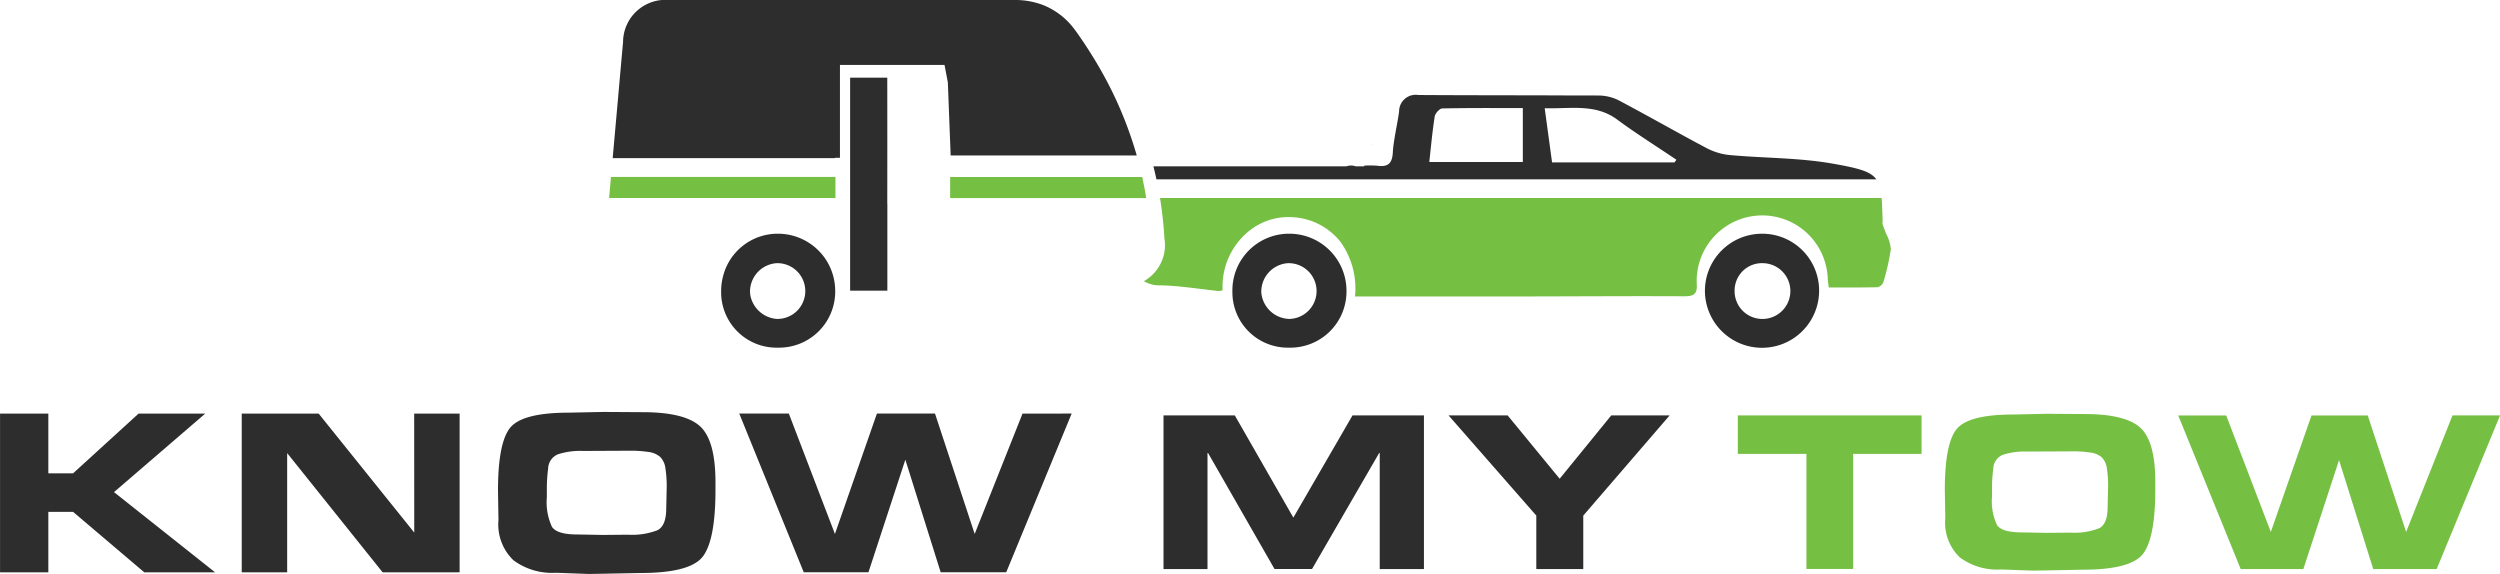 <svg xmlns="http://www.w3.org/2000/svg" width="178.118" height="40.894" viewBox="0 0 178.118 40.894">
  <g id="Group_160" data-name="Group 160" transform="translate(-208.578 -17.157)">
    <path id="Path_229" data-name="Path 229" d="M223.2,46.625h-4.75l-4.665,4.255h-1.763V46.625h-3.441V57.932h3.441V53.626h1.763l5.07,4.306H223.9l-7.2-5.713Z" fill="#2d2d2d"/>
    <path id="Path_230" data-name="Path 230" d="M238.092,55.1l-6.811-8.476H225.8V57.932h3.238V49.439l6.8,8.493h5.487V46.625h-3.238Z" fill="#2d2d2d"/>
    <path id="Path_231" data-name="Path 231" d="M254.316,46.523l-2.747-.017-2.441.051q-3.306,0-4.188,1.059t-.881,4.5l.034,2.085a3.538,3.538,0,0,0,1.068,2.874,4.617,4.617,0,0,0,3.035.89l2.339.085,1.085-.018,2.594-.05q3.576,0,4.458-1.2t.882-4.722v-.542q0-3-1.11-4T254.316,46.523Zm1.729,6.86q0,1.242-.636,1.556a5.061,5.061,0,0,1-2.094.314l-1.763.017-1.848-.034q-1.441,0-1.8-.544a4.154,4.154,0,0,1-.365-2.108v-.765a11.346,11.346,0,0,1,.093-1.283,1.13,1.13,0,0,1,.7-1.012,5.151,5.151,0,0,1,1.78-.238l3.425-.017a8.157,8.157,0,0,1,1.212.085,1.6,1.6,0,0,1,.856.349,1.377,1.377,0,0,1,.381.816,8.18,8.18,0,0,1,.093,1.334Z" fill="#2d2d2d"/>
    <path id="Path_232" data-name="Path 232" d="M281.429,46.625,278.021,55.2l-2.827-8.578h-4.138L268.064,55.2l-3.284-8.578h-3.532l4.594,11.307h4.611l2.628-8.019,2.517,8.019h4.671l4.662-11.307Z" fill="#2d2d2d"/>
    <path id="Path_233" data-name="Path 233" d="M300.726,54.035l-4.171-7.281h-5.08V57.7h3.134V49.363l4.774,8.334h2.674l4.823-8.334V57.7h3.15V46.754h-5.09Z" fill="#2d2d2d"/>
    <path id="Path_234" data-name="Path 234" d="M319.7,51.266l-3.707-4.512h-4.209l6.251,7.137V57.7h3.347V53.891l6.152-7.137h-4.159Z" fill="#2d2d2d"/>
    <path id="Path_235" data-name="Path 235" d="M332.392,49.494h4.889v8.2h3.33v-8.2h4.873v-2.74H332.392Z" fill="#75bf43"/>
    <path id="Path_236" data-name="Path 236" d="M357.067,46.656l-2.658-.017-2.362.05q-3.2,0-4.053,1.025t-.853,4.356l.033,2.018a3.42,3.42,0,0,0,1.034,2.78,4.458,4.458,0,0,0,2.936.862l2.264.082,1.05-.017,2.51-.049q3.462,0,4.315-1.157t.854-4.568v-.526q0-2.9-1.075-3.871T357.067,46.656Zm1.673,6.639q0,1.2-.615,1.505a4.876,4.876,0,0,1-2.026.305l-1.706.016-1.788-.033q-1.4,0-1.748-.526a4.026,4.026,0,0,1-.353-2.04v-.741a10.759,10.759,0,0,1,.09-1.242,1.092,1.092,0,0,1,.682-.979A4.98,4.98,0,0,1,353,49.33l3.314-.016a7.935,7.935,0,0,1,1.174.082,1.545,1.545,0,0,1,.828.337,1.335,1.335,0,0,1,.369.79,7.908,7.908,0,0,1,.09,1.291Z" fill="#75bf43"/>
    <path id="Path_237" data-name="Path 237" d="M380.008,55.056l-2.736-8.3h-4.005l-2.9,8.3-3.178-8.3h-3.418L368.222,57.7h4.462l2.544-7.76,2.436,7.76h4.52L386.7,46.754h-3.389Z" fill="#75bf43"/>
    <path id="Path_238" data-name="Path 238" d="M306.39,27.478l0-.021-.087.023.071,0Z" fill="#75bf43"/>
    <path id="Path_239" data-name="Path 239" d="M342.948,33.788c-.075-.218-.17-.43-.238-.648a1.046,1.046,0,0,1,0-.268c-.023-.648-.033-1.173-.072-1.606H291.225c.062.384.118.772.163,1.163.069.561.118,1.125.15,1.7a2.941,2.941,0,0,1-1.46,3.057,2.076,2.076,0,0,0,1.151.3c1.4.027,2.8.264,4.2.408a1.559,1.559,0,0,0,.258-.052,5.078,5.078,0,0,1,1.945-4.276,4.446,4.446,0,0,1,2.93-.939,4.67,4.67,0,0,1,3.507,1.741,5.689,5.689,0,0,1,1.049,3.91c4.24,0,8.339,0,12.436,0,3.683-.006,7.365-.032,11.048-.013.661,0,.909-.169.867-.853a4.67,4.67,0,1,1,9.333-.333c.013.147.036.293.069.557,1.16,0,2.317.013,3.474-.016a.6.6,0,0,0,.42-.368,16.28,16.28,0,0,0,.531-2.353A2.93,2.93,0,0,0,342.948,33.788Z" fill="#75bf43"/>
    <path id="Path_240" data-name="Path 240" d="M289.958,29.767H276.273v1.5h13.97C290.161,30.761,290.068,30.261,289.958,29.767Z" fill="#75bf43"/>
    <path id="Path_241" data-name="Path 241" d="M251.976,31.265H268.1v-1.5H252.108Z" fill="#75bf43"/>
    <path id="Path_242" data-name="Path 242" d="M339.135,28.812c-2.373-.417-4.823-.385-7.232-.6a4.518,4.518,0,0,1-1.678-.473c-.856-.451-1.705-.916-2.553-1.383-1.27-.7-2.536-1.4-3.818-2.078a3.3,3.3,0,0,0-1.47-.316c-.924-.006-1.848,0-2.772-.008-3.326-.01-6.651-.007-9.977-.028a1.184,1.184,0,0,0-1.375,1.17c-.088.655-.23,1.305-.333,1.957-.051.321-.1.643-.114.967-.045.8-.361,1.049-1.108.945a6.636,6.636,0,0,0-.929-.007c0,.016,0,.033,0,.052h-.609a.375.375,0,0,0-.059-.021.978.978,0,0,0-.606.021H290.756c.062.251.124.5.179.76.013.055.026.11.036.166h51.292C341.846,29.359,340.983,29.138,339.135,28.812ZM317.075,27.8V28.7h-6.664c.092-.826.166-1.611.264-2.38.037-.291.077-.579.123-.866.033-.222.346-.564.535-.57,1.607-.036,3.222-.03,4.859-.027h.883Zm10.813.925h-8.73c-.054-.4-.108-.792-.161-1.187-.118-.867-.236-1.739-.364-2.669,1.89.046,3.627-.339,5.182.818.464.346.94.676,1.42,1,.921.626,1.86,1.229,2.784,1.853C327.976,28.6,327.931,28.659,327.888,28.721Z" fill="#2d2d2d"/>
    <path id="Path_243" data-name="Path 243" d="M334.14,33.809a4.071,4.071,0,0,0-4.091,4.1,4.068,4.068,0,0,0,8.135.039A4.049,4.049,0,0,0,334.14,33.809Zm-.015,6.072a1.978,1.978,0,0,1-1.961-2.02,1.949,1.949,0,0,1,2.01-1.954,1.987,1.987,0,0,1-.049,3.974Z" fill="#2d2d2d"/>
    <path id="Path_244" data-name="Path 244" d="M300.44,33.808a4.036,4.036,0,0,0-4.057,4.118,3.949,3.949,0,0,0,4.058,4,4,4,0,0,0,4.071-4A4.072,4.072,0,0,0,300.44,33.808Zm.017,6.072a2.057,2.057,0,0,1-2.015-1.888,2.034,2.034,0,0,1,1.887-2.084,1.987,1.987,0,1,1,.128,3.972Z" fill="#2d2d2d"/>
    <path id="Path_245" data-name="Path 245" d="M271.794,31.669c0-.788.009-7.4,0-8.98h-2.647c-.005,1.7,0,8.581,0,9.554,0,.435,0,3.518,0,5.622H271.8c0-2.237,0-5.615,0-6.2Z" fill="#2d2d2d"/>
    <path id="Path_246" data-name="Path 246" d="M267.214,35.368a4.089,4.089,0,0,0-3.2-1.56,4.017,4.017,0,0,0-3.932,3.077,4.193,4.193,0,0,0-.125,1.041,3.949,3.949,0,0,0,4.058,4,4,4,0,0,0,4.07-4,3.922,3.922,0,0,0-.025-.474A4.06,4.06,0,0,0,267.214,35.368Zm-3.185,4.512c-.06,0-.121,0-.181-.007a2.082,2.082,0,0,1-1.775-1.522,1.879,1.879,0,0,1-.058-.359,2.033,2.033,0,0,1,1.887-2.084,1.987,1.987,0,1,1,.127,3.972Z" fill="#2d2d2d"/>
    <path id="Path_247" data-name="Path 247" d="M286.657,21.553l-.013-.021q-.629-1.048-1.348-2.065c-.069-.1-.14-.192-.211-.283a5.138,5.138,0,0,0-2.176-1.662,5.566,5.566,0,0,0-2.063-.365q-2.643,0-5.286,0h-5.05l-14.26,0a3.021,3.021,0,0,0-3.28,2.977q-.182,2.023-.361,4.049-.19,2.12-.379,4.238h15.841v-.021h.351V21.782h7.45l.237,1.243.2,5.207h13.259a27.736,27.736,0,0,0-2.853-6.58Z" fill="#2d2d2d"/>
  </g>
</svg>
